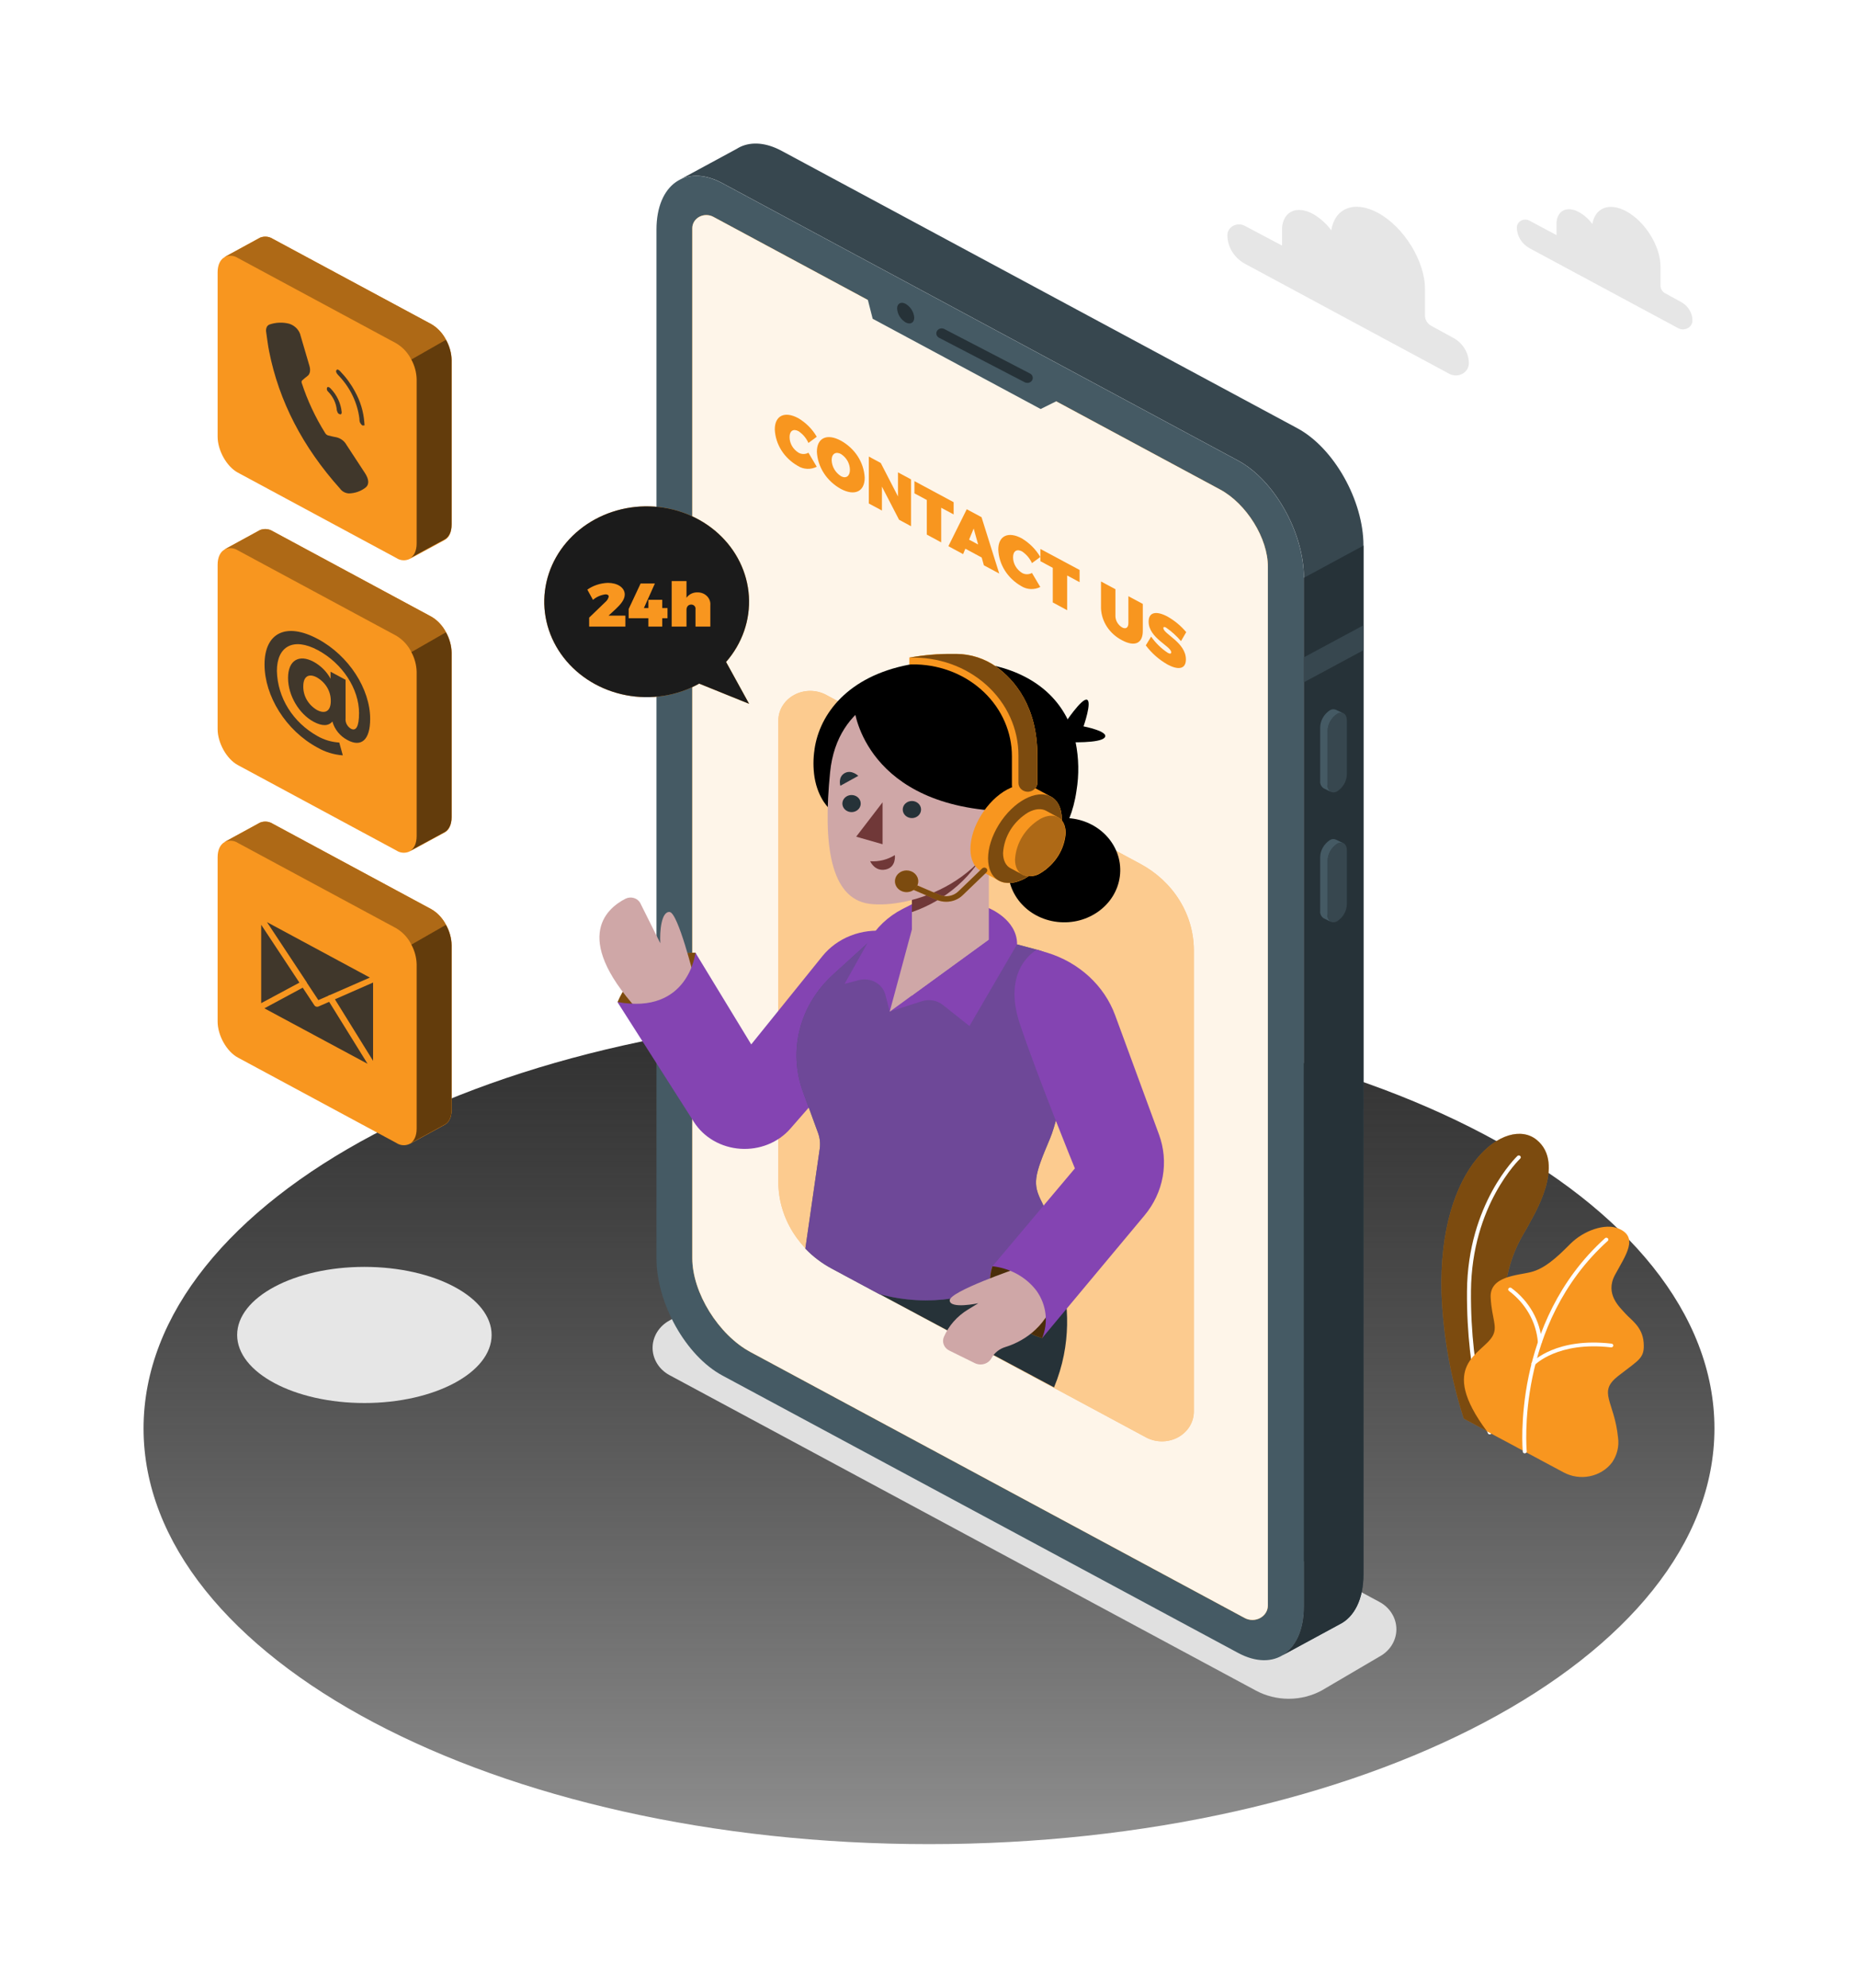 <svg width="673" height="720" viewBox="0 0 673 720" fill="none" xmlns="http://www.w3.org/2000/svg">
<g filter="url(#filter0_d_0_8388)">
<path d="M336.5 636C493.625 636 621 568.587 621 485.429C621 402.271 493.625 334.858 336.5 334.858C179.375 334.858 52 402.271 52 485.429C52 568.587 179.375 636 336.5 636Z" fill="url(#paint0_linear_0_8388)"/>
<path d="M454.891 580.367L242.524 466.127C240.655 465.124 239.104 463.68 238.025 461.941C236.946 460.202 236.378 458.229 236.378 456.22C236.378 454.211 236.946 452.238 238.025 450.499C239.104 448.76 240.655 447.316 242.524 446.313L263.473 434.006C267.089 432.065 271.189 431.044 275.363 431.044C279.536 431.044 283.636 432.065 287.252 434.006L499.649 548.259C501.517 549.262 503.069 550.705 504.148 552.444C505.227 554.184 505.795 556.157 505.795 558.166C505.795 560.174 505.227 562.148 504.148 563.887C503.069 565.626 501.517 567.069 499.649 568.072L478.7 580.367C475.082 582.317 470.976 583.344 466.796 583.344C462.615 583.344 458.509 582.317 454.891 580.367Z" fill="#E0E0E0"/>
<path d="M131.986 476.215C157.439 476.215 178.072 465.176 178.072 451.559C178.072 437.942 157.439 426.903 131.986 426.903C106.534 426.903 85.9 437.942 85.9 451.559C85.9 465.176 106.534 476.215 131.986 476.215Z" fill="#E6E6E6"/>
<path d="M530.2 481.864L550.413 492.692C550.413 492.692 540.09 462.468 545.59 432.001C547.669 420.487 552.131 414.77 553.69 411.69C555.249 408.61 567.334 389.577 556.578 380.86C545.821 372.144 520.8 389.671 522.158 436.575C522.775 451.927 525.477 467.145 530.2 481.864Z" fill="#F8961F"/>
<path opacity="0.5" d="M530.2 481.864L550.413 492.692C550.413 492.692 540.09 462.468 545.59 432.001C547.669 420.487 552.131 414.77 553.69 411.69C555.249 408.61 567.334 389.577 556.578 380.86C545.821 372.144 520.8 389.671 522.158 436.575C522.775 451.927 525.477 467.145 530.2 481.864Z" fill="black"/>
<path d="M539.599 487.567C539.452 487.57 539.307 487.53 539.186 487.453C539.064 487.376 538.971 487.266 538.92 487.137C538.848 486.935 531.124 467.27 531.369 435.66C531.614 404.05 549.445 386.886 549.619 386.725C549.686 386.662 549.766 386.612 549.854 386.578C549.941 386.543 550.036 386.526 550.131 386.526C550.226 386.526 550.321 386.543 550.409 386.578C550.497 386.612 550.577 386.662 550.644 386.725C550.711 386.787 550.765 386.862 550.802 386.944C550.838 387.026 550.857 387.114 550.857 387.202C550.857 387.291 550.838 387.379 550.802 387.461C550.765 387.543 550.711 387.617 550.644 387.68C550.47 387.841 533.058 404.494 532.813 435.673C532.567 466.853 540.191 486.491 540.277 486.68C540.342 486.847 540.333 487.032 540.252 487.194C540.171 487.355 540.024 487.48 539.844 487.541C539.765 487.563 539.682 487.573 539.599 487.567Z" fill="white"/>
<path d="M538.632 486.491L566.266 501.288C569.145 502.873 572.56 503.39 575.83 502.734C579.1 502.079 581.985 500.299 583.909 497.75C585.738 495.098 586.51 491.933 586.089 488.805C584.761 475.435 578.524 472.354 586.161 466.396C593.799 460.437 595.791 460.02 595.358 454.29C594.925 448.559 590.724 446.058 588.731 443.798C586.739 441.538 581.224 436.803 584.977 429.809C588.731 422.814 593.857 416.048 586.089 412.955C581.455 411.098 573.73 413.573 568.648 418.712C563.566 423.85 559.379 427.549 554.513 428.786C549.648 430.024 539.512 430.226 539.945 438.041C540.379 445.856 542.602 448.533 540.61 452.016C536.856 458.527 520.526 462.226 538.632 486.491Z" fill="#F8961F"/>
<path d="M552.29 494.455C552.11 494.449 551.938 494.384 551.805 494.27C551.673 494.157 551.588 494.002 551.568 493.836C551.568 493.378 547.323 447.214 581.397 416.492C581.537 416.384 581.716 416.33 581.898 416.34C582.08 416.349 582.251 416.423 582.377 416.546C582.503 416.668 582.575 416.831 582.578 417C582.581 417.17 582.515 417.334 582.393 417.461C548.81 447.739 552.968 493.257 553.012 493.715C553.028 493.891 552.969 494.066 552.847 494.202C552.725 494.338 552.551 494.424 552.362 494.441L552.29 494.455Z" fill="white"/>
<path d="M557.762 454.72C557.58 454.721 557.404 454.657 557.271 454.542C557.137 454.428 557.054 454.27 557.04 454.101C556.737 450.524 555.656 447.041 553.861 443.866C552.066 440.691 549.596 437.889 546.601 435.633C546.523 435.582 546.457 435.517 546.406 435.442C546.355 435.367 546.32 435.283 546.304 435.196C546.288 435.108 546.29 435.019 546.312 434.932C546.333 434.845 546.372 434.764 546.428 434.691C546.481 434.619 546.55 434.557 546.629 434.51C546.708 434.463 546.797 434.431 546.889 434.416C546.982 434.4 547.077 434.403 547.169 434.422C547.261 434.442 547.348 434.479 547.424 434.53C550.616 436.888 553.247 439.838 555.151 443.193C557.055 446.548 558.189 450.235 558.484 454.021C558.5 454.2 558.439 454.379 558.315 454.518C558.19 454.656 558.012 454.743 557.819 454.76L557.762 454.72Z" fill="white"/>
<path d="M555.408 462.643C555.234 462.644 555.065 462.587 554.932 462.481C554.789 462.362 554.701 462.196 554.687 462.017C554.674 461.839 554.736 461.663 554.86 461.526C555.206 461.15 563.739 452.379 583.736 454.706C583.925 454.73 584.097 454.822 584.213 454.964C584.329 455.105 584.381 455.283 584.356 455.46C584.331 455.637 584.232 455.798 584.081 455.909C583.93 456.019 583.739 456.071 583.548 456.052C564.345 453.805 556.015 462.333 555.928 462.414C555.862 462.483 555.782 462.538 555.693 462.577C555.604 462.617 555.507 462.639 555.408 462.643Z" fill="white"/>
<path d="M448.423 566.714L261.654 466.248C248.472 459.159 237.788 440.139 237.788 423.769V51.175C237.788 34.805 248.472 27.286 261.654 34.374L448.423 134.84C461.605 141.929 472.289 160.949 472.289 177.319V549.913C472.289 566.27 461.605 573.802 448.423 566.714Z" fill="#455A64"/>
<path d="M469.935 123.125L283.152 22.659C277.521 19.632 272.352 19.282 268.266 21.139C267.766 21.372 267.283 21.637 266.822 21.932L245.887 33.271C250.103 30.918 255.618 31.092 261.668 34.347L448.437 134.813C461.619 141.902 472.303 160.922 472.303 177.292V549.886C472.303 558.549 469.315 564.682 464.55 567.588L485.211 556.383C490.481 553.774 493.874 547.384 493.874 538.224V165.63C493.874 149.233 483.117 130.213 469.935 123.125Z" fill="#37474F"/>
<path d="M472.289 177.292V549.886C472.289 558.549 469.3 564.682 464.536 567.588L485.211 556.383C490.481 553.774 493.874 547.384 493.874 538.224V165.63L472.361 177.265L472.289 177.292Z" fill="#263238"/>
<path d="M493.802 194.536L472.289 206.104V215.143L493.802 203.562V194.536Z" fill="#37474F"/>
<path d="M484.374 254.649C482.453 255.685 480.894 254.582 480.894 252.201V232.764C480.914 231.549 481.238 230.355 481.843 229.278C482.447 228.201 483.314 227.272 484.374 226.563C486.294 225.527 487.853 226.563 487.853 229.011V248.448C487.834 249.663 487.509 250.857 486.904 251.934C486.3 253.011 485.433 253.941 484.374 254.649Z" fill="#37474F"/>
<path d="M480.88 252.255V232.764C480.899 231.549 481.224 230.355 481.828 229.278C482.433 228.201 483.299 227.271 484.359 226.563C484.676 226.357 485.045 226.231 485.43 226.198C485.814 226.165 486.202 226.226 486.554 226.375L483.94 225.124C483.583 224.964 483.187 224.894 482.791 224.922C482.396 224.951 482.015 225.076 481.688 225.285C480.627 225.994 479.759 226.923 479.152 228C478.546 229.077 478.218 230.27 478.194 231.486V250.91C478.14 251.4 478.22 251.896 478.427 252.35C478.634 252.804 478.961 253.201 479.378 253.506L482.107 254.851C481.673 254.559 481.33 254.165 481.114 253.708C480.898 253.252 480.817 252.75 480.88 252.255Z" fill="#455A64"/>
<path d="M484.374 301.687C482.453 302.723 480.894 301.687 480.894 299.239V279.802C480.915 278.588 481.24 277.394 481.844 276.317C482.448 275.241 483.315 274.311 484.374 273.602C486.294 272.566 487.853 273.602 487.853 276.063V295.486C487.836 296.702 487.512 297.896 486.908 298.974C486.303 300.051 485.435 300.98 484.374 301.687Z" fill="#37474F"/>
<path d="M480.879 299.239V279.802C480.9 278.588 481.225 277.394 481.83 276.317C482.434 275.241 483.3 274.31 484.359 273.601C484.677 273.399 485.046 273.275 485.43 273.242C485.814 273.209 486.201 273.268 486.554 273.413L483.94 272.149C483.585 271.981 483.187 271.908 482.79 271.936C482.393 271.965 482.012 272.094 481.688 272.31C480.625 273.016 479.754 273.945 479.148 275.023C478.541 276.1 478.214 277.295 478.194 278.511V297.988C478.138 298.479 478.218 298.975 478.425 299.429C478.632 299.883 478.96 300.281 479.378 300.584L482.107 301.929C481.655 301.631 481.3 301.221 481.084 300.746C480.867 300.271 480.796 299.749 480.879 299.239Z" fill="#455A64"/>
<path d="M441.897 145.292L258.361 46.534C257.595 46.124 256.728 45.907 255.844 45.905C254.96 45.904 254.091 46.117 253.324 46.525C252.556 46.933 251.916 47.521 251.468 48.23C251.019 48.94 250.778 49.746 250.767 50.569V423.769C250.767 436.225 260.253 451.519 271.832 457.747L450.863 554.096C451.712 554.552 452.674 554.791 453.654 554.79C454.634 554.789 455.596 554.549 456.444 554.092C457.292 553.636 457.997 552.98 458.487 552.189C458.977 551.399 459.236 550.503 459.237 549.59V173.31C459.309 163.034 451.484 150.43 441.897 145.292Z" fill="#F8961F"/>
<path opacity="0.9" d="M441.897 145.292L258.361 46.534C257.595 46.124 256.728 45.907 255.844 45.905C254.96 45.904 254.091 46.117 253.324 46.525C252.556 46.933 251.916 47.521 251.468 48.23C251.019 48.94 250.778 49.746 250.767 50.569V423.769C250.767 436.225 260.253 451.519 271.832 457.747L450.863 554.097C451.712 554.552 452.674 554.791 453.654 554.79C454.634 554.789 455.596 554.549 456.444 554.092C457.292 553.636 457.997 552.98 458.487 552.189C458.977 551.399 459.236 550.503 459.237 549.59V173.31C459.309 163.034 451.484 150.43 441.897 145.292Z" fill="white"/>
<path d="M313.255 72.32L316.099 83.471L376.941 116.157L387.452 110.938L313.255 72.32Z" fill="#455A64"/>
<path d="M331.144 83.094C331.144 84.95 329.7 85.69 328.025 84.775C327.126 84.219 326.379 83.475 325.845 82.601C325.311 81.727 325.004 80.749 324.95 79.745C324.95 77.902 326.394 77.149 328.068 78.077C328.967 78.63 329.714 79.372 330.248 80.244C330.782 81.115 331.089 82.092 331.144 83.094Z" fill="#263238"/>
<path d="M372.133 106.701C371.8 106.698 371.473 106.62 371.18 106.472L340.11 90.331C339.671 90.091 339.35 89.701 339.216 89.243C339.082 88.786 339.145 88.298 339.392 87.884C339.639 87.469 340.05 87.161 340.538 87.025C341.025 86.89 341.55 86.937 342.001 87.156L373.086 103.298C373.464 103.493 373.761 103.801 373.931 104.171C374.101 104.541 374.134 104.954 374.025 105.343C373.916 105.733 373.671 106.078 373.328 106.324C372.986 106.569 372.565 106.702 372.133 106.701Z" fill="#263238"/>
<path d="M289.259 124.201C287.368 123.178 285.996 124.066 285.996 126.312C285.996 127.436 286.294 128.542 286.863 129.532C287.432 130.522 288.255 131.366 289.259 131.989C289.797 132.293 290.413 132.454 291.042 132.454C291.671 132.454 292.288 132.293 292.825 131.989L295.843 137.073C294.781 137.619 293.578 137.879 292.367 137.824C291.156 137.77 289.985 137.403 288.985 136.764C286.533 135.367 284.489 133.428 283.034 131.119C281.578 128.811 280.756 126.203 280.64 123.528C280.64 118.538 284.235 116.803 289.187 119.493C291.984 121.171 294.274 123.485 295.843 126.218L292.825 128.451C292.081 126.754 290.847 125.283 289.259 124.201Z" fill="#F8961F"/>
<path d="M313.211 141.055C313.211 146.085 309.558 147.78 304.549 145.09C302.027 143.686 299.917 141.724 298.406 139.377C296.894 137.03 296.029 134.372 295.886 131.639C295.886 126.608 299.539 124.913 304.549 127.604C307.076 129.001 309.191 130.962 310.703 133.31C312.215 135.658 313.077 138.319 313.211 141.055ZM301.242 134.639C301.268 135.793 301.587 136.926 302.174 137.944C302.762 138.961 303.6 139.834 304.621 140.49C306.411 141.458 307.855 140.49 307.855 138.203C307.85 137.074 307.554 135.963 306.991 134.963C306.428 133.964 305.615 133.105 304.621 132.459C302.802 131.478 301.242 132.312 301.242 134.639Z" fill="#F8961F"/>
<path d="M319.03 135.715L325.267 147.821V139.104L329.989 141.647V158.608L325.657 156.268L319.449 144.27V152.932L314.699 150.376V133.374L319.03 135.715Z" fill="#F8961F"/>
<path d="M345.422 149.906V154.344L340.918 151.923V164.46L335.706 161.648V149.112L331.23 146.704V142.279L345.422 149.906Z" fill="#F8961F"/>
<path d="M355.587 169.948L349.667 166.76L348.859 168.724L343.517 165.845L350.173 152.461L355.529 155.34L361.939 175.758L356.381 172.772L355.587 169.948ZM354.302 165.24L352.685 159.442L351.024 163.478L354.302 165.24Z" fill="#F8961F"/>
<path d="M370.213 167.742C368.321 166.733 366.95 167.607 366.95 169.867C366.952 170.99 367.251 172.095 367.82 173.085C368.389 174.075 369.211 174.919 370.213 175.543C370.754 175.844 371.373 176.003 372.003 176.003C372.633 176.003 373.252 175.844 373.793 175.543L376.811 180.628C375.745 181.167 374.54 181.424 373.328 181.369C372.116 181.315 370.944 180.951 369.938 180.318C367.485 178.92 365.44 176.979 363.984 174.668C362.528 172.357 361.707 169.747 361.593 167.069C361.593 162.079 365.203 160.344 370.141 163.034C372.934 164.72 375.227 167.032 376.811 169.759L373.793 171.979C373.033 170.291 371.795 168.827 370.213 167.742Z" fill="#F8961F"/>
<path d="M391.046 174.454V178.879L386.542 176.458V189.035L381.33 186.224V173.687L376.854 171.279V166.854L391.046 174.454Z" fill="#F8961F"/>
<path d="M406.452 195.276C407.737 195.962 408.719 195.424 408.719 193.743V183.964L413.945 186.761V196.54C413.945 201.046 411.058 202.392 406.437 199.93C404.212 198.778 402.341 197.114 401.003 195.095C399.666 193.077 398.907 190.772 398.8 188.402V178.624L404.026 181.435V191.214C404.046 192.023 404.278 192.816 404.7 193.524C405.123 194.232 405.724 194.833 406.452 195.276Z" fill="#F8961F"/>
<path d="M422.362 195.33C421.77 195.02 421.395 195.007 421.395 195.518C421.395 197.643 429.552 200.71 429.552 206.857C429.552 210.624 426.477 210.637 422.925 208.727C419.803 206.945 417.114 204.577 415.028 201.773L416.963 198.598C418.55 200.889 420.588 202.878 422.969 204.463C423.734 204.88 424.225 204.88 424.225 204.275C424.225 202.069 416.053 199.136 416.053 193.178C416.053 189.788 418.709 189.142 422.81 191.295C425.451 192.783 427.776 194.712 429.668 196.984L427.777 200.239C426.214 198.386 424.393 196.735 422.362 195.33Z" fill="#F8961F"/>
<path d="M262.996 207.785C268.854 201.082 271.803 192.577 271.261 183.948C270.719 175.319 266.725 167.192 260.067 161.172C253.409 155.151 244.572 151.674 235.297 151.426C226.023 151.178 216.985 154.177 209.968 159.832C202.951 165.487 198.463 173.387 197.391 181.973C196.318 190.559 198.739 199.208 204.175 206.213C209.611 213.218 217.667 218.071 226.755 219.814C235.843 221.556 245.301 220.063 253.265 215.627L271.341 222.945L262.996 207.785Z" fill="#F8961F"/>
<path d="M262.996 207.785C268.854 201.082 271.803 192.577 271.261 183.948C270.719 175.319 266.725 167.192 260.067 161.172C253.409 155.151 244.572 151.674 235.297 151.426C226.023 151.178 216.985 154.177 209.968 159.832C202.951 165.487 198.463 173.387 197.391 181.973C196.318 190.559 198.739 199.208 204.175 206.213C209.611 213.218 217.667 218.071 226.755 219.814C235.843 221.556 245.301 220.063 253.265 215.627L271.341 222.945L262.996 207.785Z" fill="#1B1B1B"/>
<path d="M220.491 184.112C220.491 183.587 220.087 183.291 219.35 183.291C217.642 183.5 216.047 184.2 214.788 185.295L212.738 181.583C214.896 180.07 217.503 179.215 220.202 179.135C223.667 179.135 226.295 180.83 226.295 183.358C226.295 185.161 224.851 186.896 223.003 188.631L220.419 191.012H226.526V194.967H213.402V191.725L219.249 186.089C219.879 185.57 220.314 184.877 220.491 184.112Z" fill="#F8961F"/>
<path d="M237.21 179.363L233.225 188.268H234.857V185.268H239.881V188.268H241.787V191.94H239.881V194.967H234.857V191.94H227.71V188.604L232.041 179.363H237.21Z" fill="#F8961F"/>
<path d="M257.293 187.205V194.967H251.922V188.645C251.953 188.439 251.937 188.229 251.873 188.03C251.81 187.83 251.701 187.646 251.555 187.489C251.408 187.333 251.227 187.207 251.024 187.121C250.821 187.035 250.601 186.99 250.378 186.99C249.324 186.99 248.659 187.757 248.659 188.941V194.967H243.289V178.476H248.659V184.542C249.08 183.923 249.665 183.417 250.359 183.073C251.052 182.728 251.83 182.558 252.615 182.578C253.259 182.563 253.899 182.674 254.494 182.905C255.088 183.135 255.624 183.481 256.065 183.917C256.507 184.354 256.844 184.873 257.056 185.439C257.268 186.006 257.348 186.608 257.293 187.205Z" fill="#F8961F"/>
<path d="M432.426 312.193V479.322C432.429 481.212 431.897 483.07 430.885 484.708C429.872 486.346 428.414 487.707 426.658 488.653C424.901 489.6 422.908 490.098 420.88 490.099C418.851 490.099 416.857 489.602 415.1 488.657L318.481 436.682L301.358 427.482C295.461 424.305 290.563 419.743 287.153 414.25C283.743 408.757 281.94 402.527 281.924 396.181V229.038C281.921 227.148 282.453 225.29 283.465 223.652C284.478 222.014 285.936 220.653 287.692 219.707C289.449 218.761 291.441 218.262 293.47 218.261C295.499 218.261 297.493 218.758 299.25 219.703L413.021 280.892C418.92 284.063 423.819 288.626 427.225 294.12C430.631 299.615 432.425 305.848 432.426 312.193Z" fill="#F8961F"/>
<path opacity="0.5" d="M432.426 312.193V479.322C432.429 481.212 431.897 483.07 430.885 484.708C429.872 486.346 428.414 487.707 426.658 488.653C424.901 489.6 422.908 490.098 420.88 490.099C418.851 490.099 416.857 489.602 415.1 488.657L318.481 436.682L301.358 427.482C295.461 424.305 290.563 419.743 287.153 414.25C283.743 408.757 281.94 402.527 281.924 396.181V229.038C281.921 227.148 282.453 225.29 283.465 223.652C284.478 222.014 285.936 220.653 287.692 219.707C289.449 218.761 291.441 218.262 293.47 218.261C295.499 218.261 297.493 218.758 299.25 219.703L413.021 280.892C418.92 284.063 423.819 288.626 427.225 294.12C430.631 299.615 432.425 305.848 432.426 312.193Z" fill="white"/>
<path d="M376.767 411.085C376.767 411.085 394.858 439.036 381.792 470.552L318.438 436.682L376.767 411.085Z" fill="#263238"/>
<path d="M405.618 285.502C406.987 275.143 399.084 265.711 387.964 264.435C376.845 263.16 366.721 270.523 365.352 280.883C363.983 291.242 371.887 300.674 383.006 301.949C394.125 303.225 404.249 295.861 405.618 285.502Z" fill="black"/>
<path d="M385.589 230.181C385.589 230.181 391.812 220.766 393.717 221.452C395.623 222.138 392.476 231.11 392.476 231.11C392.476 231.11 401.889 232.939 400.142 235.145C398.395 237.351 386.888 236.826 386.888 236.826L385.589 230.181Z" fill="black"/>
<path d="M389.92 254.447C385.589 284.766 358.157 284.766 358.157 284.766L300.694 261.2C300.694 261.2 296.362 257.662 295.034 249.538C294.524 246.21 294.524 242.831 295.034 239.503C295.034 239.503 295.034 239.436 295.034 239.409C296.868 226.657 307.104 212.951 329.396 208.741C334.282 207.822 339.255 207.371 344.239 207.395C346.65 207.388 349.059 207.5 351.458 207.732C368.783 209.319 380.925 216.852 386.715 228.567C388.017 231.212 388.986 233.988 389.603 236.84C390.778 242.65 390.885 248.604 389.92 254.447Z" fill="black"/>
<path d="M251.966 313.094C251.966 313.094 231.565 312.435 223.71 330.957C223.71 330.957 232.373 336.404 243.736 330.957C255.099 325.509 251.966 313.094 251.966 313.094Z" fill="#F8961F"/>
<path opacity="0.5" d="M251.966 313.094C251.966 313.094 231.565 312.435 223.71 330.957C223.71 330.957 232.373 336.404 243.736 330.957C255.099 325.509 251.966 313.094 251.966 313.094Z" fill="black"/>
<path d="M251.388 322.012C251.388 322.012 245.613 298.634 242.566 298.352C239.52 298.069 238.928 305.481 239.174 309.664L231.955 295.191C231.726 294.741 231.4 294.34 230.998 294.011C230.596 293.683 230.127 293.435 229.618 293.283C229.109 293.13 228.573 293.077 228.041 293.125C227.509 293.173 226.993 293.322 226.526 293.563C219.307 297.262 206.645 308.507 233.341 336.31L251.388 322.012Z" fill="#CFA7A7"/>
<path d="M325.31 305.844L320.979 305.319C316.614 304.78 312.173 305.333 308.113 306.922C304.054 308.51 300.521 311.077 297.878 314.358L272.106 346.318L251.893 313.094C251.893 313.094 249.468 335.692 223.638 330.957L251.373 374.444C253.129 377.197 255.572 379.515 258.495 381.199C261.418 382.883 264.735 383.885 268.162 384.119C271.59 384.353 275.028 383.812 278.183 382.542C281.338 381.272 284.118 379.311 286.284 376.825L310.021 349.64L325.31 305.844Z" fill="#8444B2"/>
<path d="M380.319 380.43C374.544 394.069 373.909 396.733 377.431 403.552C379.885 408.589 381.819 413.831 383.207 419.209C383.207 419.209 356.439 447.161 318.337 436.696L301.213 427.495C297.652 425.582 294.445 423.147 291.713 420.285L296.925 384.075C297.188 382.169 296.98 380.232 296.319 378.412L290.847 363.468C288.177 356.169 287.779 348.315 289.701 340.814C291.622 333.313 295.784 326.473 301.704 321.084L320.098 304.337L368.408 310.094L375.627 312.018C380.353 313.291 384.427 316.111 387.1 319.958C389.774 323.805 390.868 328.423 390.18 332.961C387.812 348.833 383.943 371.861 380.319 380.43Z" fill="#3E535C"/>
<path opacity="0.7" d="M380.319 380.43C374.544 394.069 373.909 396.733 377.431 403.552C379.885 408.589 381.819 413.831 383.207 419.209C383.207 419.209 356.439 447.161 318.337 436.696L301.213 427.495C297.652 425.582 294.445 423.147 291.713 420.285L296.925 384.075C297.188 382.169 296.98 380.232 296.319 378.412L290.847 363.468C288.177 356.169 287.779 348.315 289.701 340.814C291.622 333.313 295.784 326.473 301.704 321.084L320.098 304.337L368.408 310.094L375.627 312.018C380.353 313.291 384.427 316.111 387.1 319.958C389.774 323.805 390.868 328.423 390.18 332.961C387.812 348.833 383.943 371.861 380.319 380.43Z" fill="#8444B2"/>
<path d="M351.183 339.687L341.51 332.006C340.486 331.19 339.25 330.636 337.926 330.4C336.602 330.164 335.234 330.254 333.959 330.661L322.264 334.414L320.69 328.307C320.445 327.357 319.995 326.463 319.369 325.679C318.742 324.895 317.952 324.238 317.045 323.747C316.138 323.255 315.134 322.94 314.093 322.82C313.052 322.7 311.996 322.777 310.988 323.048L305.92 324.393L314.497 309.085C317.297 304.1 321.61 299.993 326.899 297.275L330.263 295.554L358.056 296.899C358.056 296.899 368.408 300.934 368.408 310.014L351.183 339.606" fill="#8444B2"/>
<path d="M358.171 308.373L330.306 328.603V264.186H358.171V308.373Z" fill="#CFA7A7"/>
<path d="M330.739 303.059L322.264 334.468L358.056 308.372L330.739 303.059Z" fill="#CFA7A7"/>
<path d="M330.306 298.392C336.502 296.248 342.166 292.954 346.954 288.709C351.741 284.463 355.553 279.356 358.157 273.696V264.186H330.292L330.306 298.392Z" fill="#703838"/>
<path d="M336.312 216.448C325.744 216.448 303.278 221.936 300.679 247.708C298.081 273.48 300.593 293.442 314.857 295.379C329.122 297.316 362.272 287.671 366.719 254.313C371.165 220.954 346.606 216.448 336.312 216.448Z" fill="#CFA7A7"/>
<path d="M319.68 258.617V273.803L310.122 271.073L319.68 258.617Z" fill="#703838"/>
<path d="M330.306 264.334C332.14 264.334 333.627 262.949 333.627 261.24C333.627 259.531 332.14 258.146 330.306 258.146C328.472 258.146 326.985 259.531 326.985 261.24C326.985 262.949 328.472 264.334 330.306 264.334Z" fill="#263238"/>
<path d="M311.767 259.088C311.765 259.699 311.567 260.296 311.201 260.803C310.834 261.31 310.315 261.704 309.707 261.937C309.1 262.169 308.433 262.228 307.79 262.107C307.147 261.986 306.556 261.691 306.094 261.257C305.631 260.824 305.316 260.273 305.189 259.673C305.062 259.073 305.128 258.452 305.38 257.887C305.632 257.323 306.058 256.841 306.603 256.501C307.149 256.162 307.791 255.981 308.447 255.981C308.884 255.981 309.317 256.061 309.721 256.217C310.125 256.374 310.491 256.603 310.8 256.892C311.108 257.18 311.353 257.523 311.519 257.9C311.685 258.277 311.769 258.68 311.767 259.088Z" fill="#263238"/>
<path d="M304.39 252.631L310.887 249.04C310.887 249.04 308.403 246.632 305.92 248.071C303.437 249.511 304.39 252.631 304.39 252.631Z" fill="#263238"/>
<path d="M315.189 279.964C318.353 280.179 321.503 279.392 324.127 277.731C324.127 277.731 324.747 282.129 320.791 282.963C316.835 283.797 315.189 279.964 315.189 279.964Z" fill="#703838"/>
<path d="M309.515 225.218C309.515 225.218 313.486 260.796 365.419 261.913C365.419 261.913 381.113 226.55 350.1 215.063C319.088 203.575 309.515 225.218 309.515 225.218Z" fill="black"/>
<path d="M380.709 256.586L374.327 253.143C371.902 251.797 368.552 251.986 364.842 253.976C357.478 257.931 351.501 267.575 351.501 275.498C351.501 279.466 352.945 282.224 355.428 283.569L361.694 286.932L362.055 287.12L362.272 287.241C364.64 288.317 367.801 288.061 371.281 286.192C378.644 282.156 384.622 272.593 384.622 264.67C384.578 260.662 383.091 257.891 380.709 256.586Z" fill="#F8961F"/>
<path d="M380.658 276.846C385.865 268.444 385.866 259.362 380.659 256.561C375.452 253.761 367.01 258.302 361.803 266.704C356.596 275.106 356.596 284.188 361.803 286.989C367.01 289.789 375.452 285.248 380.658 276.846Z" fill="#F8961F"/>
<path opacity="0.5" d="M380.658 276.846C385.865 268.444 385.866 259.362 380.659 256.561C375.452 253.761 367.01 258.302 361.803 266.704C356.596 275.106 356.596 284.188 361.803 286.989C367.01 289.789 375.452 285.248 380.658 276.846Z" fill="black"/>
<path d="M383.265 264.051L378.933 261.697C377.287 260.783 374.992 260.904 372.45 262.262C369.796 263.879 367.587 266.054 366.002 268.613C364.417 271.171 363.5 274.041 363.326 276.991C363.326 279.681 364.351 281.605 366.011 282.493L370.343 284.793C370.419 284.845 370.502 284.89 370.588 284.927L370.732 285.008C371.748 285.367 372.842 285.488 373.919 285.362C374.996 285.235 376.024 284.864 376.912 284.282C379.564 282.667 381.772 280.494 383.357 277.937C384.942 275.381 385.86 272.514 386.037 269.566C385.921 266.836 384.91 264.939 383.265 264.051Z" fill="#F8961F"/>
<path d="M385.921 269.539C385.744 272.487 384.827 275.354 383.241 277.91C381.656 280.467 379.449 282.64 376.796 284.255C371.743 286.945 367.657 284.766 367.657 279.345C367.828 276.395 368.745 273.524 370.333 270.967C371.922 268.41 374.136 266.238 376.796 264.63C381.835 261.912 385.921 264.105 385.921 269.539Z" fill="#F8961F"/>
<path opacity="0.3" d="M385.921 269.539C385.744 272.487 384.827 275.354 383.241 277.91C381.656 280.467 379.449 282.64 376.796 284.255C371.743 286.945 367.657 284.766 367.657 279.345C367.828 276.395 368.745 273.524 370.333 270.967C371.922 268.41 374.136 266.238 376.796 264.63C381.835 261.912 385.921 264.105 385.921 269.539Z" fill="black"/>
<path d="M360.885 209.507C356.746 206.529 351.677 204.89 346.448 204.84H345.163C339.867 204.787 334.579 205.237 329.382 206.185C330.335 206.185 331.288 206.185 332.269 206.185H329.382V208.687H332.067C341.322 208.98 350.093 212.614 356.524 218.822C362.955 225.03 366.544 233.324 366.531 241.951V252.537C366.53 252.956 366.624 253.369 366.807 253.752C366.989 254.134 367.256 254.477 367.589 254.757C367.923 255.037 368.316 255.249 368.743 255.379C369.17 255.509 369.621 255.553 370.068 255.51H370.4L373.288 254.676C373.095 254.732 372.897 254.768 372.696 254.783C373.557 254.675 374.344 254.274 374.909 253.659C375.473 253.044 375.775 252.257 375.757 251.448V241.628C375.728 223.859 367.484 214.309 360.885 209.507Z" fill="#F8961F"/>
<path d="M342.708 294.639C341.518 294.639 340.341 294.401 339.258 293.94L330.234 290.052C330.093 290.005 329.964 289.931 329.855 289.835C329.746 289.74 329.659 289.624 329.601 289.495C329.543 289.366 329.514 289.228 329.516 289.088C329.518 288.949 329.551 288.811 329.613 288.684C329.675 288.557 329.765 288.443 329.877 288.35C329.989 288.257 330.12 288.186 330.263 288.143C330.405 288.1 330.556 288.085 330.705 288.098C330.854 288.112 330.998 288.154 331.129 288.223L340.153 292.11C341.304 292.609 342.593 292.76 343.84 292.543C345.088 292.326 346.232 291.752 347.112 290.9L355.775 282.56C355.978 282.371 356.253 282.265 356.54 282.265C356.827 282.265 357.102 282.371 357.305 282.56C357.504 282.751 357.616 283.007 357.616 283.273C357.616 283.539 357.504 283.795 357.305 283.986L348.642 292.325C347.871 293.063 346.948 293.648 345.929 294.046C344.909 294.443 343.814 294.645 342.708 294.639Z" fill="#F8961F"/>
<path opacity="0.5" d="M342.708 294.639C341.518 294.639 340.341 294.401 339.258 293.94L330.234 290.052C330.093 290.005 329.964 289.931 329.855 289.835C329.746 289.74 329.659 289.624 329.601 289.495C329.543 289.366 329.514 289.228 329.516 289.088C329.518 288.949 329.551 288.811 329.613 288.684C329.675 288.557 329.765 288.443 329.877 288.35C329.989 288.257 330.12 288.186 330.263 288.143C330.405 288.1 330.556 288.085 330.705 288.098C330.854 288.112 330.998 288.154 331.129 288.223L340.153 292.11C341.304 292.609 342.593 292.76 343.84 292.543C345.088 292.326 346.232 291.752 347.112 290.9L355.775 282.56C355.978 282.371 356.253 282.265 356.54 282.265C356.827 282.265 357.102 282.371 357.305 282.56C357.504 282.751 357.616 283.007 357.616 283.273C357.616 283.539 357.504 283.795 357.305 283.986L348.642 292.325C347.871 293.063 346.948 293.648 345.929 294.046C344.909 294.443 343.814 294.645 342.708 294.639Z" fill="black"/>
<path d="M332.602 287.228C332.602 288.004 332.354 288.764 331.891 289.41C331.428 290.056 330.77 290.559 329.999 290.856C329.229 291.154 328.381 291.231 327.563 291.08C326.746 290.928 325.994 290.554 325.405 290.005C324.815 289.456 324.414 288.756 324.251 287.994C324.088 287.232 324.172 286.442 324.491 285.724C324.81 285.007 325.35 284.393 326.044 283.962C326.737 283.53 327.552 283.3 328.386 283.3C329.504 283.3 330.576 283.714 331.367 284.45C332.158 285.187 332.602 286.186 332.602 287.228Z" fill="#F8961F"/>
<path opacity="0.5" d="M332.602 287.228C332.602 288.004 332.354 288.764 331.891 289.41C331.428 290.056 330.77 290.559 329.999 290.856C329.229 291.154 328.381 291.231 327.563 291.08C326.746 290.928 325.994 290.554 325.405 290.005C324.815 289.456 324.414 288.756 324.251 287.994C324.088 287.232 324.172 286.442 324.491 285.724C324.81 285.007 325.35 284.393 326.044 283.962C326.737 283.53 327.552 283.3 328.386 283.3C329.504 283.3 330.576 283.714 331.367 284.45C332.158 285.187 332.602 286.186 332.602 287.228Z" fill="black"/>
<path d="M375.728 241.628V251.447C375.746 252.257 375.445 253.044 374.88 253.659C374.316 254.274 373.528 254.675 372.667 254.783C372.191 254.831 371.71 254.784 371.255 254.647C370.8 254.509 370.382 254.284 370.026 253.986C369.671 253.688 369.387 253.323 369.192 252.916C368.998 252.509 368.898 252.068 368.899 251.622V241.628C368.907 236.858 367.879 232.136 365.878 227.746C363.876 223.356 360.942 219.389 357.251 216.082C353.561 212.776 349.191 210.2 344.404 208.508C339.617 206.816 334.512 206.044 329.396 206.238C334.594 205.291 339.882 204.84 345.177 204.893H346.433C351.663 204.944 356.732 206.582 360.871 209.561C367.484 214.309 375.728 223.859 375.728 241.628Z" fill="#F8961F"/>
<path opacity="0.5" d="M375.728 241.628V251.447C375.746 252.257 375.445 253.044 374.88 253.659C374.316 254.274 373.528 254.675 372.667 254.783C372.191 254.831 371.71 254.784 371.255 254.647C370.8 254.509 370.382 254.284 370.026 253.986C369.671 253.688 369.387 253.323 369.192 252.916C368.998 252.509 368.898 252.068 368.899 251.622V241.628C368.907 236.858 367.879 232.136 365.878 227.746C363.876 223.356 360.942 219.389 357.251 216.082C353.561 212.776 349.191 210.2 344.404 208.508C339.617 206.816 334.512 206.044 329.396 206.238C334.594 205.291 339.882 204.84 345.177 204.893H346.433C351.663 204.944 356.732 206.582 360.871 209.561C367.484 214.309 375.728 223.859 375.728 241.628Z" fill="black"/>
<path d="M359.5 426.675C359.5 426.675 352.512 444.605 377.489 452.675C377.489 452.675 385.647 441.511 377.489 432.378C369.332 423.244 359.5 426.675 359.5 426.675Z" fill="#F8961F"/>
<path opacity="0.7" d="M359.5 426.675C359.5 426.675 352.512 444.605 377.489 452.675C377.489 452.675 385.647 441.511 377.489 432.378C369.332 423.244 359.5 426.675 359.5 426.675Z" fill="black"/>
<path d="M368.264 427.495C368.264 427.495 343.863 435.821 343.993 439.05C344.123 442.278 354.36 440.072 354.36 440.072L350.62 442.359C346.683 444.752 343.633 448.219 341.885 452.285C341.505 453.182 341.491 454.178 341.848 455.084C342.205 455.989 342.907 456.741 343.82 457.195L353.089 461.768C353.613 462.027 354.187 462.185 354.777 462.234C355.367 462.282 355.962 462.22 356.526 462.051C357.09 461.882 357.612 461.609 358.06 461.248C358.509 460.888 358.876 460.447 359.139 459.953C359.656 459.001 360.37 458.155 361.239 457.463C362.109 456.77 363.118 456.245 364.207 455.917C369.245 454.357 378.644 449.864 382.413 437.57L368.264 427.495Z" fill="#CFA7A7"/>
<path d="M375.583 311.991C375.583 311.991 362.589 318.716 369.491 339.135C376.392 359.554 389.343 391.231 389.343 391.231L359.5 426.674C362.688 427.033 365.759 428.013 368.513 429.552C371.267 431.091 373.642 433.154 375.482 435.606C377.245 438.099 378.347 440.947 378.696 443.915C379.045 446.883 378.631 449.886 377.489 452.675L414.537 408.287C417.963 404.185 420.238 399.352 421.155 394.225C422.073 389.098 421.605 383.839 419.792 378.923L403.911 335.718C401.969 330.441 398.743 325.653 394.485 321.731C390.227 317.808 385.052 314.856 379.366 313.107L375.583 311.991Z" fill="#8444B2"/>
<path d="M156.242 191.375L98.822 160.438C98.162 160.011 97.397 159.745 96.598 159.662C95.799 159.58 94.99 159.685 94.245 159.967C94.088 160.035 93.939 160.116 93.798 160.209L81.309 167.029H81.396C79.822 167.863 78.826 169.8 78.826 172.571V232.078C78.826 237.109 82.103 242.96 86.16 245.139L143.58 276.077C144.308 276.568 145.176 276.848 146.074 276.884C146.972 276.92 147.862 276.709 148.633 276.278C148.594 276.293 148.56 276.316 148.532 276.346L160.934 269.62C162.551 268.813 163.577 266.849 163.577 264.038V204.436C163.577 199.406 160.357 193.554 156.242 191.375Z" fill="#F8961F"/>
<path d="M161.526 197.011C160.365 194.71 158.534 192.757 156.242 191.375L98.822 160.438C98.162 160.011 97.397 159.745 96.598 159.662C95.799 159.58 94.99 159.685 94.246 159.967C94.088 160.035 93.939 160.116 93.798 160.209L81.309 167.029C82.073 166.665 82.93 166.504 83.785 166.563C84.641 166.623 85.463 166.9 86.16 167.365L143.58 198.303C145.95 199.746 147.828 201.79 148.994 204.194L161.526 197.011Z" fill="#F8961F"/>
<path d="M150.914 270.844C150.914 273.534 149.99 275.404 148.532 276.225L160.934 269.499C162.551 268.692 163.577 266.728 163.577 263.917V204.436C163.516 201.847 162.814 199.306 161.526 197.011L148.994 204.194C150.197 206.422 150.853 208.871 150.914 211.364V270.844Z" fill="#F8961F"/>
<path opacity="0.3" d="M161.526 197.011C160.365 194.71 158.534 192.757 156.242 191.375L98.822 160.438C98.162 160.011 97.397 159.745 96.598 159.662C95.799 159.58 94.99 159.685 94.246 159.967C94.088 160.035 93.939 160.116 93.798 160.209L81.309 167.029C82.073 166.665 82.93 166.504 83.785 166.563C84.641 166.623 85.463 166.9 86.16 167.365L143.58 198.303C145.95 199.746 147.828 201.79 148.994 204.194L161.526 197.011Z" fill="black"/>
<path opacity="0.6" d="M150.914 270.844C150.914 273.534 149.99 275.404 148.532 276.225L160.934 269.499C162.551 268.692 163.577 266.728 163.577 263.917V204.436C163.516 201.847 162.814 199.306 161.526 197.011L148.994 204.194C150.197 206.422 150.853 208.871 150.914 211.364V270.844Z" fill="black"/>
<path d="M134.08 228.406C134.08 236.113 130.803 238.736 125.894 236.087C124.539 235.368 123.355 234.402 122.412 233.246C121.47 232.091 120.787 230.769 120.407 229.361C118.963 231.016 116.725 231.123 113.578 229.428C108.409 226.644 104.338 220.013 104.338 213.569C104.338 207.126 108.366 204.907 113.578 207.705C116.223 209.157 118.359 211.292 119.729 213.852V211.31L125.172 214.242V228.177C125.091 228.911 125.227 229.651 125.565 230.317C125.904 230.983 126.432 231.551 127.092 231.957C128.926 232.952 130.052 231.271 130.052 226.281C130.052 217.551 124.046 208.297 115.166 203.522C106.287 198.746 100.295 202.069 100.295 211.054C100.411 215.822 101.822 220.485 104.394 224.608C106.967 228.731 110.618 232.18 115.007 234.634C117.391 236.002 120.097 236.805 122.891 236.974L124.175 241.615C120.923 241.37 117.78 240.407 115.007 238.804C103.457 232.576 95.819 220.039 95.819 208.687C95.819 197.334 103.529 193.218 115.166 199.486C126.413 205.526 134.08 217.618 134.08 228.406ZM119.815 221.936C119.843 220.23 119.397 218.547 118.519 217.05C117.641 215.553 116.361 214.294 114.805 213.395C111.918 211.821 109.853 212.924 109.853 216.583C109.816 218.291 110.252 219.979 111.12 221.485C111.987 222.991 113.256 224.262 114.805 225.178C117.693 226.698 119.815 225.716 119.815 221.936Z" fill="#F8961F"/>
<g opacity="0.9">
<path d="M134.08 228.406C134.08 236.113 130.803 238.736 125.894 236.087C124.539 235.368 123.355 234.402 122.412 233.246C121.47 232.091 120.787 230.769 120.407 229.361C118.963 231.016 116.725 231.123 113.578 229.428C108.409 226.644 104.338 220.013 104.338 213.569C104.338 207.126 108.366 204.907 113.578 207.705C116.223 209.157 118.359 211.292 119.729 213.852V211.31L125.172 214.242V228.177C125.091 228.911 125.227 229.651 125.565 230.317C125.904 230.983 126.432 231.551 127.092 231.957C128.926 232.952 130.052 231.271 130.052 226.281C130.052 217.551 124.046 208.297 115.166 203.522C106.287 198.746 100.295 202.069 100.295 211.054C100.411 215.822 101.822 220.485 104.394 224.608C106.967 228.731 110.618 232.18 115.007 234.634C117.391 236.002 120.097 236.805 122.891 236.974L124.175 241.615C120.923 241.37 117.78 240.407 115.007 238.804C103.457 232.576 95.819 220.039 95.819 208.687C95.819 197.334 103.529 193.218 115.166 199.486C126.413 205.526 134.08 217.618 134.08 228.406ZM119.815 221.936C119.843 220.23 119.397 218.547 118.519 217.05C117.641 215.553 116.361 214.294 114.805 213.395C111.918 211.821 109.853 212.924 109.853 216.583C109.816 218.291 110.252 219.979 111.12 221.485C111.987 222.991 113.256 224.262 114.805 225.178C117.693 226.698 119.815 225.716 119.815 221.936Z" fill="#2C2C2C"/>
</g>
<path d="M156.242 297.343L98.822 266.405C98.162 265.976 97.397 265.709 96.597 265.629C95.797 265.549 94.988 265.659 94.245 265.948C94.088 266.015 93.939 266.097 93.798 266.19L81.309 273.01H81.396C79.822 273.844 78.826 275.781 78.826 278.538V338.019C78.826 343.063 82.103 348.901 86.16 351.08L143.58 382.017C144.307 382.511 145.175 382.794 146.074 382.83C146.973 382.866 147.863 382.653 148.633 382.219L148.532 382.3L160.934 375.507C162.551 374.713 163.577 372.817 163.577 369.925V310.39C163.577 305.36 160.357 299.522 156.242 297.343Z" fill="#F8961F"/>
<path d="M161.526 302.979C160.369 300.675 158.537 298.721 156.242 297.343L98.822 266.405C98.162 265.976 97.397 265.709 96.597 265.629C95.797 265.549 94.988 265.659 94.246 265.948C94.088 266.015 93.939 266.097 93.798 266.19L81.309 273.01C82.071 272.643 82.927 272.478 83.783 272.535C84.639 272.592 85.462 272.868 86.16 273.333L143.58 304.27C145.954 305.715 147.833 307.765 148.994 310.175L161.526 302.979Z" fill="#F8961F"/>
<path d="M150.914 376.798C150.914 379.488 149.99 381.358 148.532 382.246L160.934 375.453C162.551 374.659 163.577 372.763 163.577 369.871V310.39C163.515 307.806 162.814 305.269 161.526 302.979L148.994 310.162C150.197 312.384 150.853 314.829 150.914 317.318V376.798Z" fill="#F8961F"/>
<path opacity="0.3" d="M161.526 302.979C160.369 300.675 158.537 298.721 156.242 297.343L98.822 266.405C98.162 265.976 97.397 265.709 96.597 265.629C95.797 265.549 94.988 265.659 94.246 265.948C94.088 266.015 93.939 266.097 93.798 266.19L81.309 273.01C82.071 272.643 82.927 272.478 83.783 272.535C84.639 272.592 85.462 272.868 86.16 273.333L143.58 304.27C145.954 305.715 147.833 307.765 148.994 310.175L161.526 302.979Z" fill="black"/>
<path opacity="0.6" d="M150.914 376.798C150.914 379.488 149.99 381.358 148.532 382.246L160.934 375.453C162.551 374.659 163.577 372.763 163.577 369.871V310.39C163.515 307.806 162.814 305.269 161.526 302.979L148.994 310.162C150.197 312.384 150.853 314.829 150.914 317.318V376.798Z" fill="black"/>
<path d="M108.452 323.936L94.606 302.979V331.374L108.452 323.936Z" fill="#F8961F"/>
<path d="M121.316 329.975L135.134 352.263V323.908L121.316 329.975Z" fill="#F8961F"/>
<path d="M96.7 302.024L110.921 323.545C110.981 323.593 111.035 323.647 111.08 323.707C111.092 323.76 111.092 323.815 111.08 323.868L115.31 330.271L118.891 328.697C118.947 328.641 119.01 328.591 119.079 328.549C119.22 328.472 119.378 328.426 119.541 328.415L133.979 322.106L96.7 302.024Z" fill="#F8961F"/>
<path d="M119.223 330.889L115.354 332.584C115.204 332.649 115.042 332.681 114.877 332.679C114.678 332.681 114.481 332.635 114.307 332.545C114.132 332.455 113.985 332.325 113.881 332.167L109.651 325.765L95.761 333.243L133.141 353.339L119.223 330.889Z" fill="#F8961F"/>
<g opacity="0.9">
<path d="M108.452 323.936L94.606 302.979V331.374L108.452 323.936Z" fill="#2C2C2C"/>
<path d="M121.317 329.975L135.134 352.263V323.908L121.317 329.975Z" fill="#2C2C2C"/>
<path d="M96.7 302.024L110.922 323.545C110.982 323.593 111.035 323.647 111.08 323.707C111.093 323.76 111.093 323.815 111.08 323.868L115.311 330.271L118.891 328.697C118.947 328.641 119.01 328.591 119.079 328.549C119.22 328.472 119.378 328.426 119.541 328.415L133.979 322.106L96.7 302.024Z" fill="#2C2C2C"/>
<path d="M119.223 330.89L115.354 332.585C115.205 332.649 115.042 332.681 114.878 332.679C114.678 332.681 114.482 332.635 114.307 332.545C114.133 332.456 113.986 332.326 113.881 332.168L109.651 325.765L95.762 333.244L133.142 353.34L119.223 330.89Z" fill="#2C2C2C"/>
</g>
<path d="M156.242 85.462L98.822 54.524C98.162 54.095 97.397 53.828 96.597 53.748C95.797 53.668 94.988 53.778 94.245 54.067C94.088 54.134 93.939 54.215 93.798 54.309L81.309 61.129H81.396C79.822 61.949 78.826 63.9 78.826 66.657V126.138C78.826 131.168 82.103 137.02 86.16 139.199L143.58 170.136C144.307 170.63 145.175 170.913 146.074 170.949C146.973 170.985 147.863 170.772 148.633 170.338L148.532 170.405L160.934 163.679C162.551 162.886 163.577 160.989 163.577 158.097V98.469C163.577 93.438 160.357 87.587 156.242 85.462Z" fill="#F8961F"/>
<path d="M161.526 91.057C160.369 88.749 158.538 86.792 156.242 85.408L98.822 54.524C98.162 54.095 97.397 53.828 96.597 53.748C95.797 53.668 94.988 53.778 94.246 54.067C94.088 54.134 93.939 54.215 93.798 54.309L81.309 61.129C82.071 60.761 82.927 60.597 83.783 60.654C84.639 60.711 85.462 60.987 86.16 61.452L143.58 92.389C145.954 93.834 147.833 95.884 148.994 98.294L161.526 91.057Z" fill="#F8961F"/>
<path d="M150.914 164.823C150.914 167.513 149.99 169.383 148.532 170.203L160.934 163.478C162.551 162.684 163.577 160.787 163.577 157.895V98.469C163.515 95.884 162.814 93.347 161.526 91.057L148.994 98.24C150.197 100.463 150.853 102.907 150.914 105.396V164.823Z" fill="#F8961F"/>
<path opacity="0.3" d="M161.526 91.057C160.369 88.749 158.538 86.792 156.242 85.408L98.822 54.524C98.162 54.095 97.397 53.828 96.597 53.748C95.797 53.668 94.988 53.778 94.246 54.067C94.088 54.134 93.939 54.215 93.798 54.309L81.309 61.129C82.071 60.761 82.927 60.597 83.783 60.654C84.639 60.711 85.462 60.987 86.16 61.452L143.58 92.389C145.954 93.834 147.833 95.884 148.994 98.294L161.526 91.057Z" fill="black"/>
<path opacity="0.6" d="M150.914 164.823C150.914 167.513 149.99 169.383 148.532 170.203L160.934 163.478C162.551 162.684 163.577 160.787 163.577 157.895V98.469C163.515 95.884 162.814 93.347 161.526 91.057L148.994 98.24C150.197 100.463 150.853 102.907 150.914 105.396V164.823Z" fill="black"/>
<path d="M132.131 139.266C129.922 135.876 127.698 132.54 125.489 129.124C125.139 128.477 124.649 127.904 124.05 127.441C123.452 126.978 122.757 126.635 122.01 126.434C120.941 126.232 119.873 126.003 118.776 125.707C118.385 125.555 118.056 125.292 117.837 124.954C114.223 119.19 111.349 113.05 109.275 106.661C109.231 106.524 109.219 106.38 109.239 106.239C109.259 106.097 109.311 105.961 109.391 105.84C110.07 105.208 110.835 104.629 111.528 104.065C112.221 103.5 112.582 102.195 112.076 100.5C111.008 96.909 109.983 93.317 108.915 89.739C108.708 88.722 108.217 87.775 107.492 86.991C106.768 86.207 105.834 85.614 104.785 85.273C102.457 84.67 99.985 84.755 97.711 85.516C96.83 85.825 96.368 86.565 96.353 87.843C96.729 90.304 96.974 92.739 97.48 95.241C101.041 113.283 109.608 129.873 123.179 145.01C123.534 145.511 124.01 145.929 124.569 146.228C125.128 146.527 125.755 146.699 126.399 146.731C128.646 146.682 130.804 145.907 132.506 144.539C133.791 143.463 133.661 141.553 132.131 139.266Z" fill="#F8961F"/>
<path d="M131.957 120.932C131.655 117.063 130.511 113.292 128.593 109.848C127.162 107.158 125.34 104.665 123.179 102.437C122.616 101.845 122.139 101.657 121.851 102.101C121.562 102.545 121.851 103.177 122.399 103.755L122.962 104.36C126.953 108.652 129.468 113.961 130.181 119.601C130.174 120.012 130.218 120.423 130.311 120.825C130.493 121.287 130.784 121.706 131.163 122.049C131.466 122.25 131.813 122.049 132.058 122.049C131.972 121.497 131.986 121.215 131.957 120.932Z" fill="#F8961F"/>
<path d="M118.876 109.889C120.69 111.747 121.791 114.112 122.01 116.614C122.105 116.995 122.255 117.361 122.457 117.704C123.338 118.376 123.771 118.148 123.771 117.3C123.462 114.091 122.038 111.064 119.714 108.678C119.165 108.154 118.718 107.992 118.458 108.436C118.364 108.69 118.354 108.963 118.429 109.222C118.503 109.481 118.659 109.713 118.876 109.889Z" fill="#F8961F"/>
<g opacity="0.9">
<path d="M132.131 139.266C129.922 135.876 127.698 132.54 125.489 129.124C125.139 128.477 124.649 127.904 124.05 127.441C123.452 126.978 122.757 126.635 122.01 126.434C120.941 126.232 119.873 126.003 118.776 125.707C118.385 125.555 118.056 125.292 117.837 124.954C114.223 119.19 111.349 113.05 109.275 106.661C109.231 106.524 109.219 106.38 109.239 106.239C109.259 106.097 109.311 105.961 109.391 105.84C110.07 105.208 110.835 104.629 111.528 104.065C112.221 103.5 112.582 102.195 112.076 100.5C111.008 96.909 109.983 93.317 108.915 89.739C108.708 88.722 108.217 87.775 107.492 86.991C106.768 86.207 105.834 85.614 104.785 85.273C102.457 84.67 99.985 84.755 97.711 85.516C96.83 85.825 96.368 86.565 96.353 87.843C96.729 90.304 96.974 92.739 97.48 95.241C101.041 113.283 109.608 129.873 123.179 145.01C123.534 145.511 124.01 145.929 124.569 146.228C125.128 146.527 125.755 146.699 126.399 146.731C128.646 146.682 130.804 145.907 132.506 144.539C133.791 143.463 133.661 141.553 132.131 139.266Z" fill="#2C2C2C"/>
<path d="M131.958 120.932C131.656 117.063 130.511 113.292 128.594 109.848C127.162 107.158 125.34 104.665 123.179 102.437C122.616 101.845 122.14 101.657 121.851 102.101C121.562 102.545 121.851 103.177 122.4 103.755L122.963 104.36C126.954 108.652 129.468 113.961 130.182 119.601C130.175 120.012 130.218 120.423 130.312 120.825C130.493 121.287 130.784 121.706 131.164 122.049C131.467 122.25 131.813 122.049 132.059 122.049C131.972 121.497 131.987 121.215 131.958 120.932Z" fill="#2C2C2C"/>
<path d="M118.877 109.889C120.69 111.747 121.792 114.112 122.01 116.614C122.105 116.995 122.256 117.361 122.458 117.704C123.338 118.376 123.771 118.148 123.771 117.3C123.463 114.091 122.038 111.064 119.714 108.678C119.166 108.154 118.718 107.992 118.458 108.436C118.365 108.69 118.355 108.963 118.429 109.222C118.504 109.481 118.66 109.713 118.877 109.889Z" fill="#2C2C2C"/>
</g>
<path d="M450.849 49.789L464.377 56.959V52.493C464.377 52.184 464.377 51.861 464.377 51.551C464.377 51.242 464.377 50.946 464.377 50.65V50.489C464.868 44.584 469.676 42.31 475.538 45.471C478.191 46.992 480.466 49.024 482.208 51.43C483.522 43.36 490.553 40.508 499.057 45.068C508.499 50.153 516.151 62.554 516.151 72.67V82.22C516.138 82.984 516.34 83.738 516.738 84.406C517.136 85.074 517.715 85.633 518.418 86.026L526.388 90.371C528.108 91.321 529.534 92.671 530.526 94.288C531.518 95.906 532.042 97.736 532.048 99.599C532.048 100.371 531.83 101.131 531.415 101.8C531 102.469 530.403 103.025 529.684 103.411C528.965 103.797 528.15 103.999 527.321 103.998C526.491 103.997 525.676 103.793 524.959 103.405L451.051 63.603C449.09 62.543 447.462 61.022 446.327 59.194C445.192 57.365 444.591 55.291 444.583 53.179C444.582 52.495 444.774 51.823 445.14 51.231C445.506 50.638 446.032 50.145 446.667 49.802C447.302 49.459 448.022 49.277 448.756 49.274C449.49 49.272 450.212 49.45 450.849 49.789Z" fill="#E6E6E6"/>
<path d="M553.979 47.919L563.811 53.179V49.897C563.811 49.668 563.811 49.439 563.811 49.211C563.811 48.982 563.811 48.767 563.811 48.552V48.471C564.172 44.18 567.666 42.526 571.925 44.826C573.854 45.927 575.508 47.399 576.777 49.144C577.744 43.306 582.855 41.194 589.034 44.516C595.907 48.215 601.466 57.201 601.466 64.585V71.54C601.471 72.085 601.628 72.619 601.921 73.091C602.215 73.562 602.635 73.955 603.14 74.23L608.916 77.391C610.172 78.079 611.213 79.062 611.935 80.242C612.657 81.422 613.035 82.758 613.03 84.116C613.029 84.673 612.873 85.219 612.576 85.702C612.28 86.185 611.853 86.587 611.339 86.869C610.824 87.152 610.24 87.305 609.643 87.312C609.045 87.32 608.457 87.183 607.934 86.914L554.123 57.967C552.698 57.199 551.514 56.095 550.69 54.766C549.867 53.437 549.432 51.929 549.431 50.395C549.43 49.898 549.569 49.41 549.834 48.978C550.099 48.547 550.481 48.189 550.941 47.938C551.401 47.688 551.924 47.554 552.457 47.551C552.991 47.547 553.515 47.675 553.979 47.919Z" fill="#E6E6E6"/>
</g>
<defs>
<filter id="filter0_d_0_8388" x="0" y="0" width="673" height="720" filterUnits="userSpaceOnUse" color-interpolation-filters="sRGB">
<feFlood flood-opacity="0" result="BackgroundImageFix"/>
<feColorMatrix in="SourceAlpha" type="matrix" values="0 0 0 0 0 0 0 0 0 0 0 0 0 0 0 0 0 0 127 0" result="hardAlpha"/>
<feMorphology radius="12" operator="erode" in="SourceAlpha" result="effect1_dropShadow_0_8388"/>
<feOffset dy="32"/>
<feGaussianBlur stdDeviation="32"/>
<feColorMatrix type="matrix" values="0 0 0 0 0.063 0 0 0 0 0.093 0 0 0 0 0.157 0 0 0 0.14 0"/>
<feBlend mode="normal" in2="BackgroundImageFix" result="effect1_dropShadow_0_8388"/>
<feBlend mode="normal" in="SourceGraphic" in2="effect1_dropShadow_0_8388" result="shape"/>
</filter>
<linearGradient id="paint0_linear_0_8388" x1="336.5" y1="334.858" x2="336.5" y2="636" gradientUnits="userSpaceOnUse">
<stop stop-color="#303030"/>
<stop offset="1" stop-opacity="0.44"/>
</linearGradient>
</defs>
</svg>
